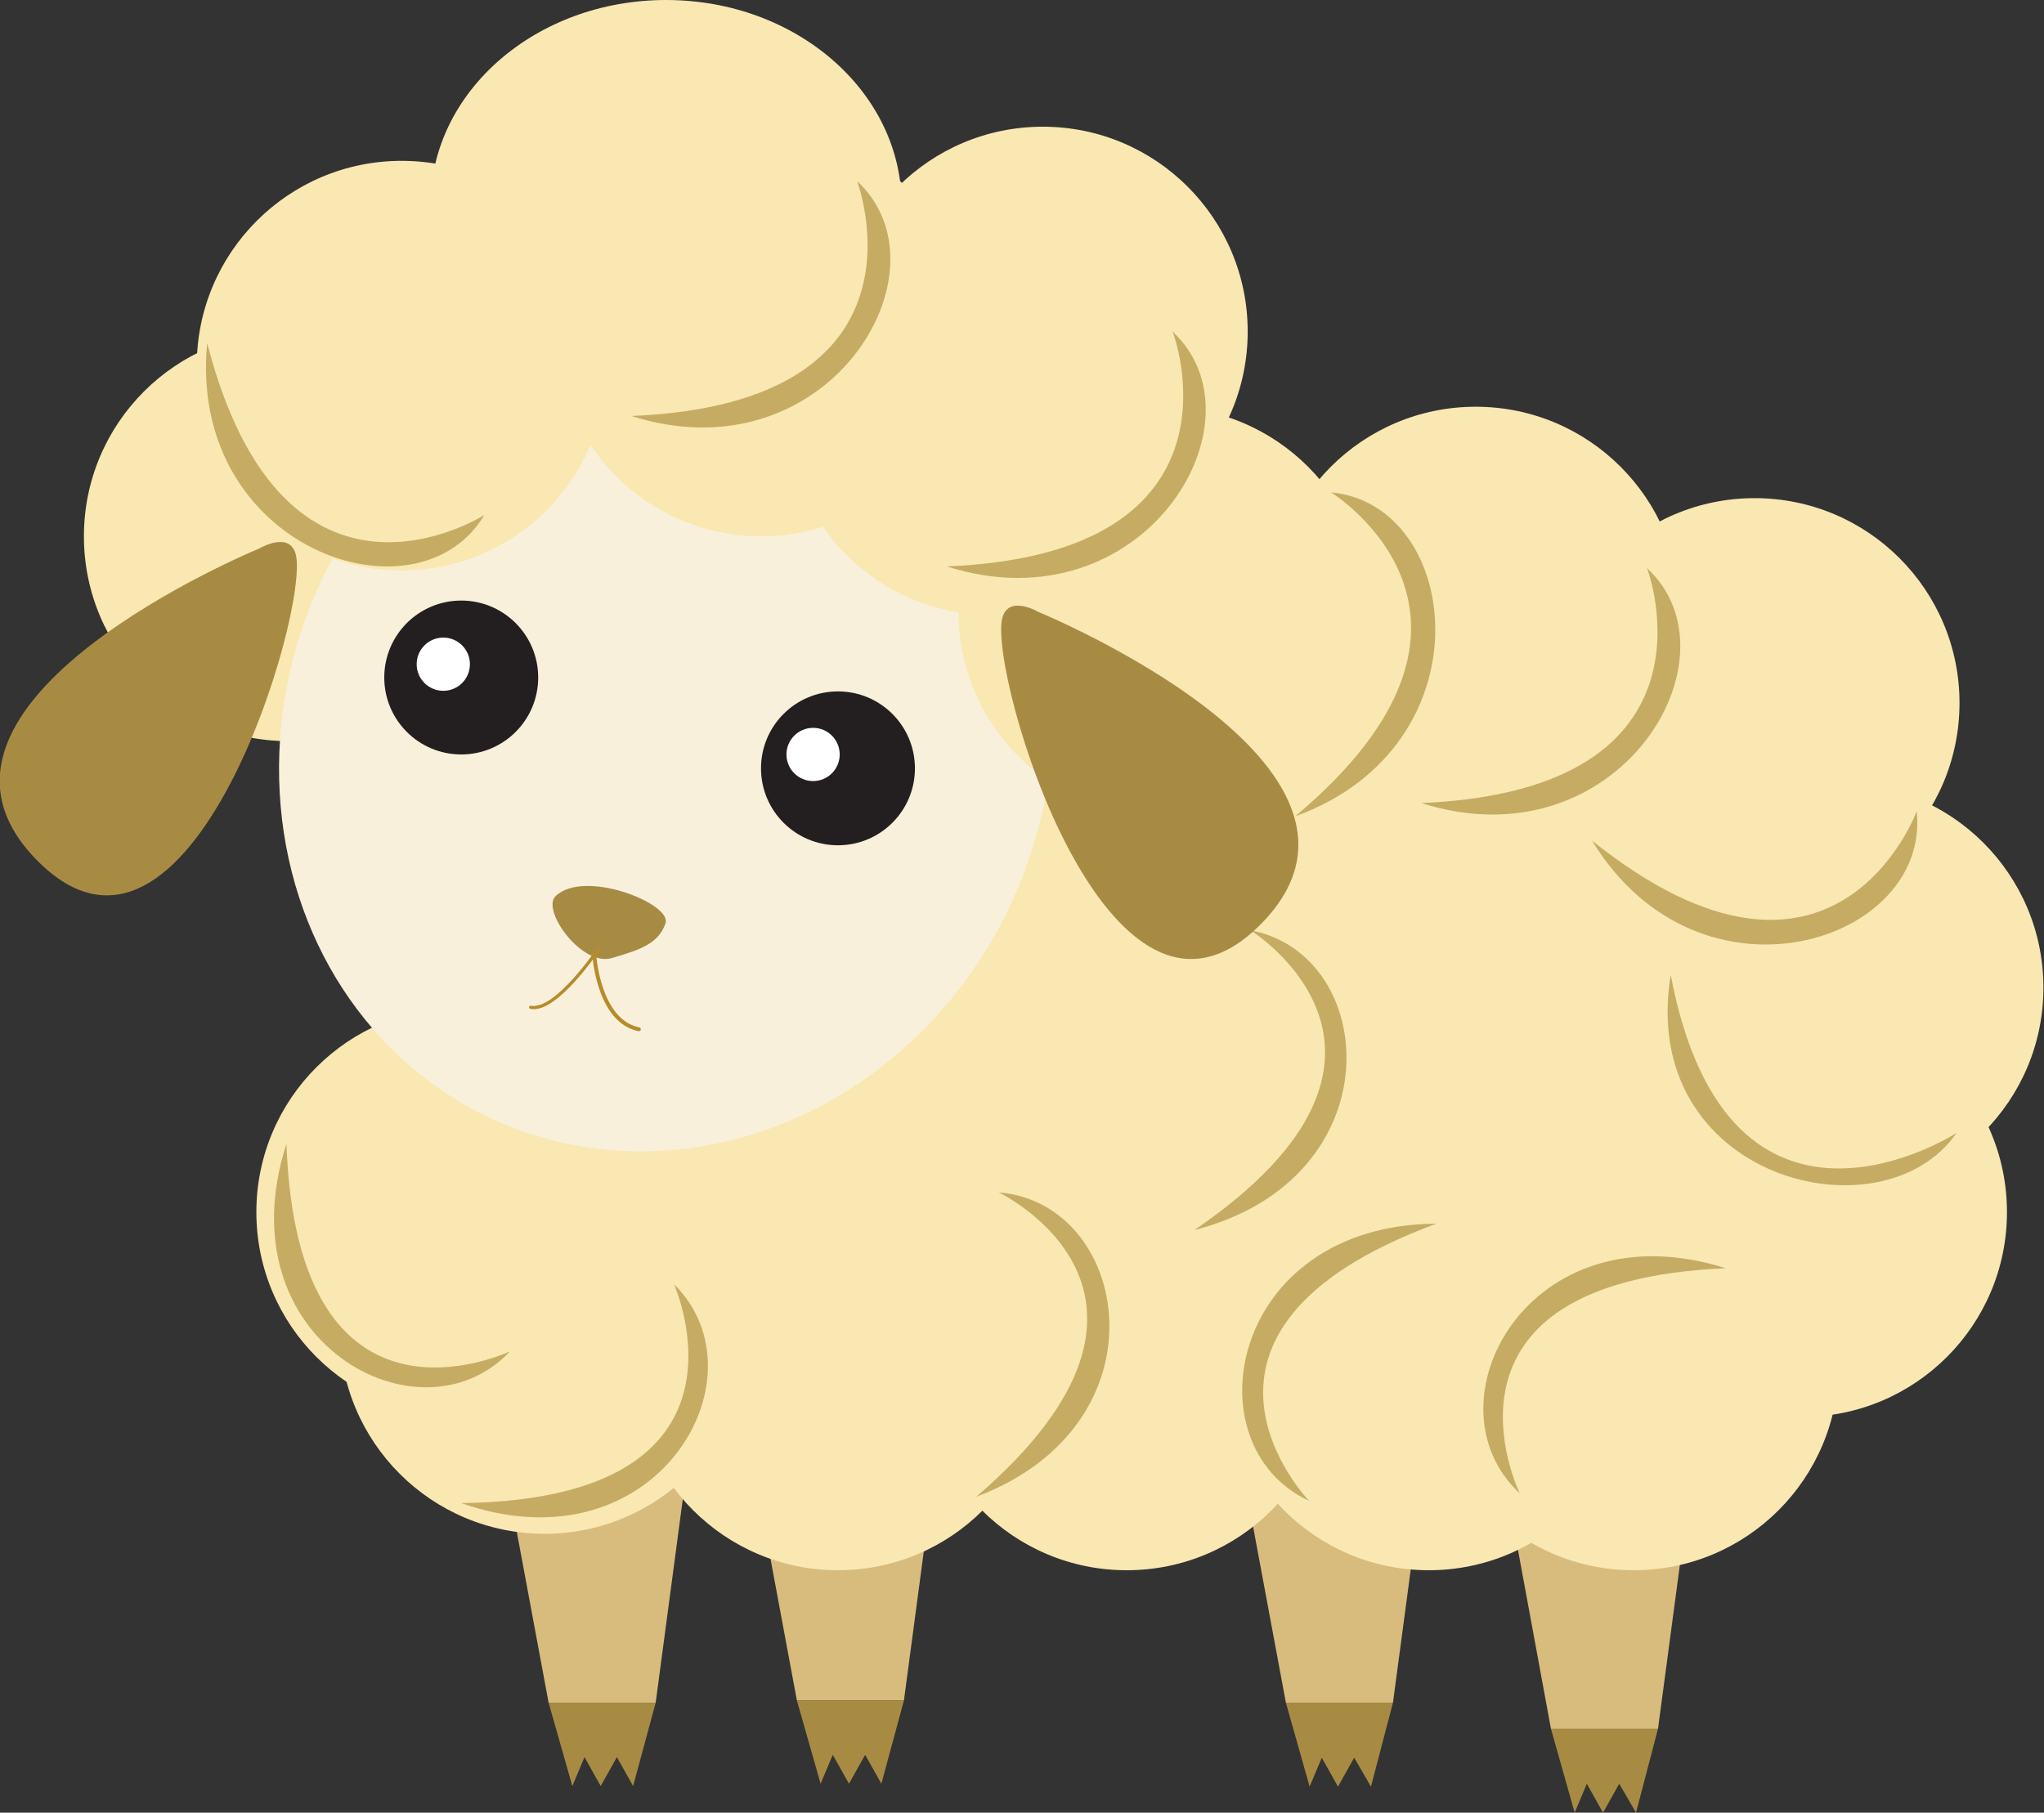 <?xml version="1.0" encoding="utf-8"?>
<!-- Generator: Adobe Illustrator 22.1.0, SVG Export Plug-In . SVG Version: 6.00 Build 0)  -->
<svg version="1.1" id="Layer_1" xmlns="http://www.w3.org/2000/svg" xmlns:xlink="http://www.w3.org/1999/xlink" x="0px" y="0px"
	 viewBox="0 0 353.2 313.3" style="enable-background:new 0 0 353.2 313.3;" xml:space="preserve">
<rect x="0" y="0" width="353.2" height="313.3" fill="#333333" stroke="none"/>
<style type="text/css">
	.st0{fill:#D8BC7D;}
	.st1{fill:#A88B43;}
	.st2{fill:#F9E8B2;}
	.st3{fill:#F9F0DC;}
	.st4{fill:#C6AC63;}
	.st5{fill:#231F20;}
	.st6{fill:#FFFFFF;}
	.st7{fill:none;stroke:#B78B29;stroke-width:0.668;stroke-linecap:round;stroke-linejoin:round;}
	.st8{fill:none;stroke:#B78B29;stroke-width:0.555;stroke-linecap:round;stroke-linejoin:round;}
</style>
<title>sheep</title>
<g id="sheep">
	<g id="legs">
		<polygon class="st0" points="128.5,244.5 137.7,293.9 156.2,293.9 162.7,245.1 		"/>
		<polygon class="st1" points="137.7,293.9 156.2,293.9 152.3,308.3 149.5,303.3 146.7,308.3 143.9,303.3 141.8,308.3 		"/>
		<polygon class="st0" points="213,244.9 222.2,294.3 240.7,294.3 247.2,245.6 		"/>
		<polygon class="st1" points="222.2,294.3 240.7,294.3 236.9,308.8 234,303.8 231.2,308.8 228.4,303.8 226.3,308.8 		"/>
		<polygon class="st0" points="258.9,249.4 268,298.8 286.5,298.8 293,250.1 		"/>
		<polygon class="st1" points="268,298.8 286.5,298.8 282.7,313.3 279.8,308.3 277,313.3 274.2,308.3 272.1,313.3 		"/>
		<polygon class="st0" points="85.6,244.9 94.8,294.3 113.3,294.3 119.8,245.5 		"/>
		<polygon class="st1" points="94.8,294.3 113.3,294.3 109.4,308.7 106.6,303.7 103.8,308.7 101,303.7 98.9,308.7 		"/>
	</g>
	<g id="body">
		<path class="st2" d="M81.4,98.6h209.4c6.6,0,12,5.4,12,12v126.8c0,6.6-5.4,12-12,12H81.4c-6.6,0-12-5.4-12-12V110.6
			C69.4,104,74.7,98.6,81.4,98.6z"/>
		<circle class="st2" cx="94.1" cy="229.7" r="35.4"/>
		<circle class="st2" cx="79.7" cy="209.5" r="35.4"/>
		<circle class="st2" cx="49.9" cy="92.7" r="35.4"/>
		
			<ellipse transform="matrix(0.419 -0.908 0.908 0.419 -49.742 179.093)" class="st3" cx="115.1" cy="128.4" rx="71.6" ry="65.8"/>
		<circle class="st2" cx="69.4" cy="63.2" r="35.4"/>
		<ellipse class="st2" cx="115.1" cy="35.4" rx="40.7" ry="35.4"/>
		<circle class="st2" cx="171.3" cy="70.9" r="35.4"/>
		<circle class="st2" cx="180.2" cy="57.3" r="35.4"/>
		<circle class="st2" cx="131.5" cy="57.3" r="35.4"/>
		<circle class="st2" cx="144.8" cy="236" r="35.4"/>
		<circle class="st2" cx="194.7" cy="236" r="35.4"/>
		<circle class="st2" cx="246.9" cy="236" r="35.4"/>
		<circle class="st2" cx="282.3" cy="236" r="35.4"/>
		<circle class="st2" cx="311.4" cy="209.5" r="35.4"/>
		<circle class="st2" cx="303.2" cy="121.5" r="35.4"/>
		<circle class="st2" cx="255" cy="105.7" r="35.4"/>
		<circle class="st2" cx="201" cy="105.7" r="35.4"/>
		<circle class="st2" cx="317.7" cy="170.7" r="35.4"/>
		<path class="st4" d="M163.6,97.9c34,10.8,55.7-25.2,39-40.6C202.7,57.3,217.2,95.7,163.6,97.9z"/>
		<path class="st4" d="M109.1,71.9c34,10.8,55.7-25.2,39-40.6C148.1,31.3,162.7,69.7,109.1,71.9z"/>
		<path class="st4" d="M35.8,59.3C32.4,94.8,72.1,108.5,83.7,89C83.7,89,49.2,111.2,35.8,59.3z"/>
		<path class="st4" d="M245.6,138.8c34,10.8,55.7-25.2,39-40.6C284.6,98.1,299.2,136.5,245.6,138.8z"/>
		<path class="st4" d="M223.8,141.1c33.6-12.2,28.9-53.9,6.2-56C230,85.1,264.9,106.6,223.8,141.1z"/>
		<path class="st4" d="M275.1,145.3c18.6,30.5,58.6,17.6,56.1-5.1C331.2,140.3,317,178.8,275.1,145.3z"/>
		<path class="st4" d="M288.7,168.5c-5.8,35.2,36.5,46,49.4,27.3C338.2,195.8,298.7,221.3,288.7,168.5z"/>
		<path class="st4" d="M298.2,219.2c-34.1-10.8-52.3,23.4-35.6,38.9C262.6,258,244.6,221.5,298.2,219.2z"/>
		<path class="st4" d="M168.7,258.7c33.4-12.6,26.6-50.8,3.9-52.6C172.6,206.1,209.4,223.7,168.7,258.7z"/>
		<path class="st4" d="M49.5,197.7c-11,34,23,52.5,38.6,35.9C88.1,233.5,51.4,251.3,49.5,197.7z"/>
		<path class="st4" d="M79.7,259.8c33.7,11.8,53-21.8,36.8-37.8C116.4,222,133.3,259.1,79.7,259.8z"/>
		<path class="st4" d="M206.4,212.6c34.6-8.9,32-47.6,9.7-51.8C216.1,160.8,250.7,182.3,206.4,212.6z"/>
		<path class="st4" d="M248.2,211.5c-35.7,0.2-42.7,38.3-22,47.9C226.2,259.4,197.9,230.1,248.2,211.5z"/>
		<g>
			<circle class="st5" cx="79.7" cy="117.1" r="13.3"/>
			<circle class="st6" cx="76.6" cy="114.8" r="4.6"/>
		</g>
		<g>
			<circle class="st5" cx="144.8" cy="132.8" r="13.3"/>
			<circle class="st6" cx="140.5" cy="130.4" r="4.6"/>
		</g>
		<path class="st1" d="M96,154.9c-2.5,2.4,4.5,12.2,9.7,10.7s8.1-2.6,9.3-6S100.9,150.1,96,154.9z"/>
		<path class="st7" d="M102.7,165.1c0,0,0.7,11.4,7.7,12.8"/>
		<path class="st8" d="M103.5,163.9c0,0-7.4,11.1-11.8,10.2"/>
	</g>
	<path id="right_ear" class="st1" d="M179.5,105.8c0,0,65,26.7,38.5,53.8s-47.3-43.5-44.8-52.8C174.3,102.7,179.5,105.8,179.5,105.8
		z"/>
	<path id="left_year" class="st1" d="M44.8,94.8c0,0-65,26.7-38.5,53.8s47.3-43.5,44.8-52.8C50,91.7,44.8,94.8,44.8,94.8z"/>
</g>
</svg>
